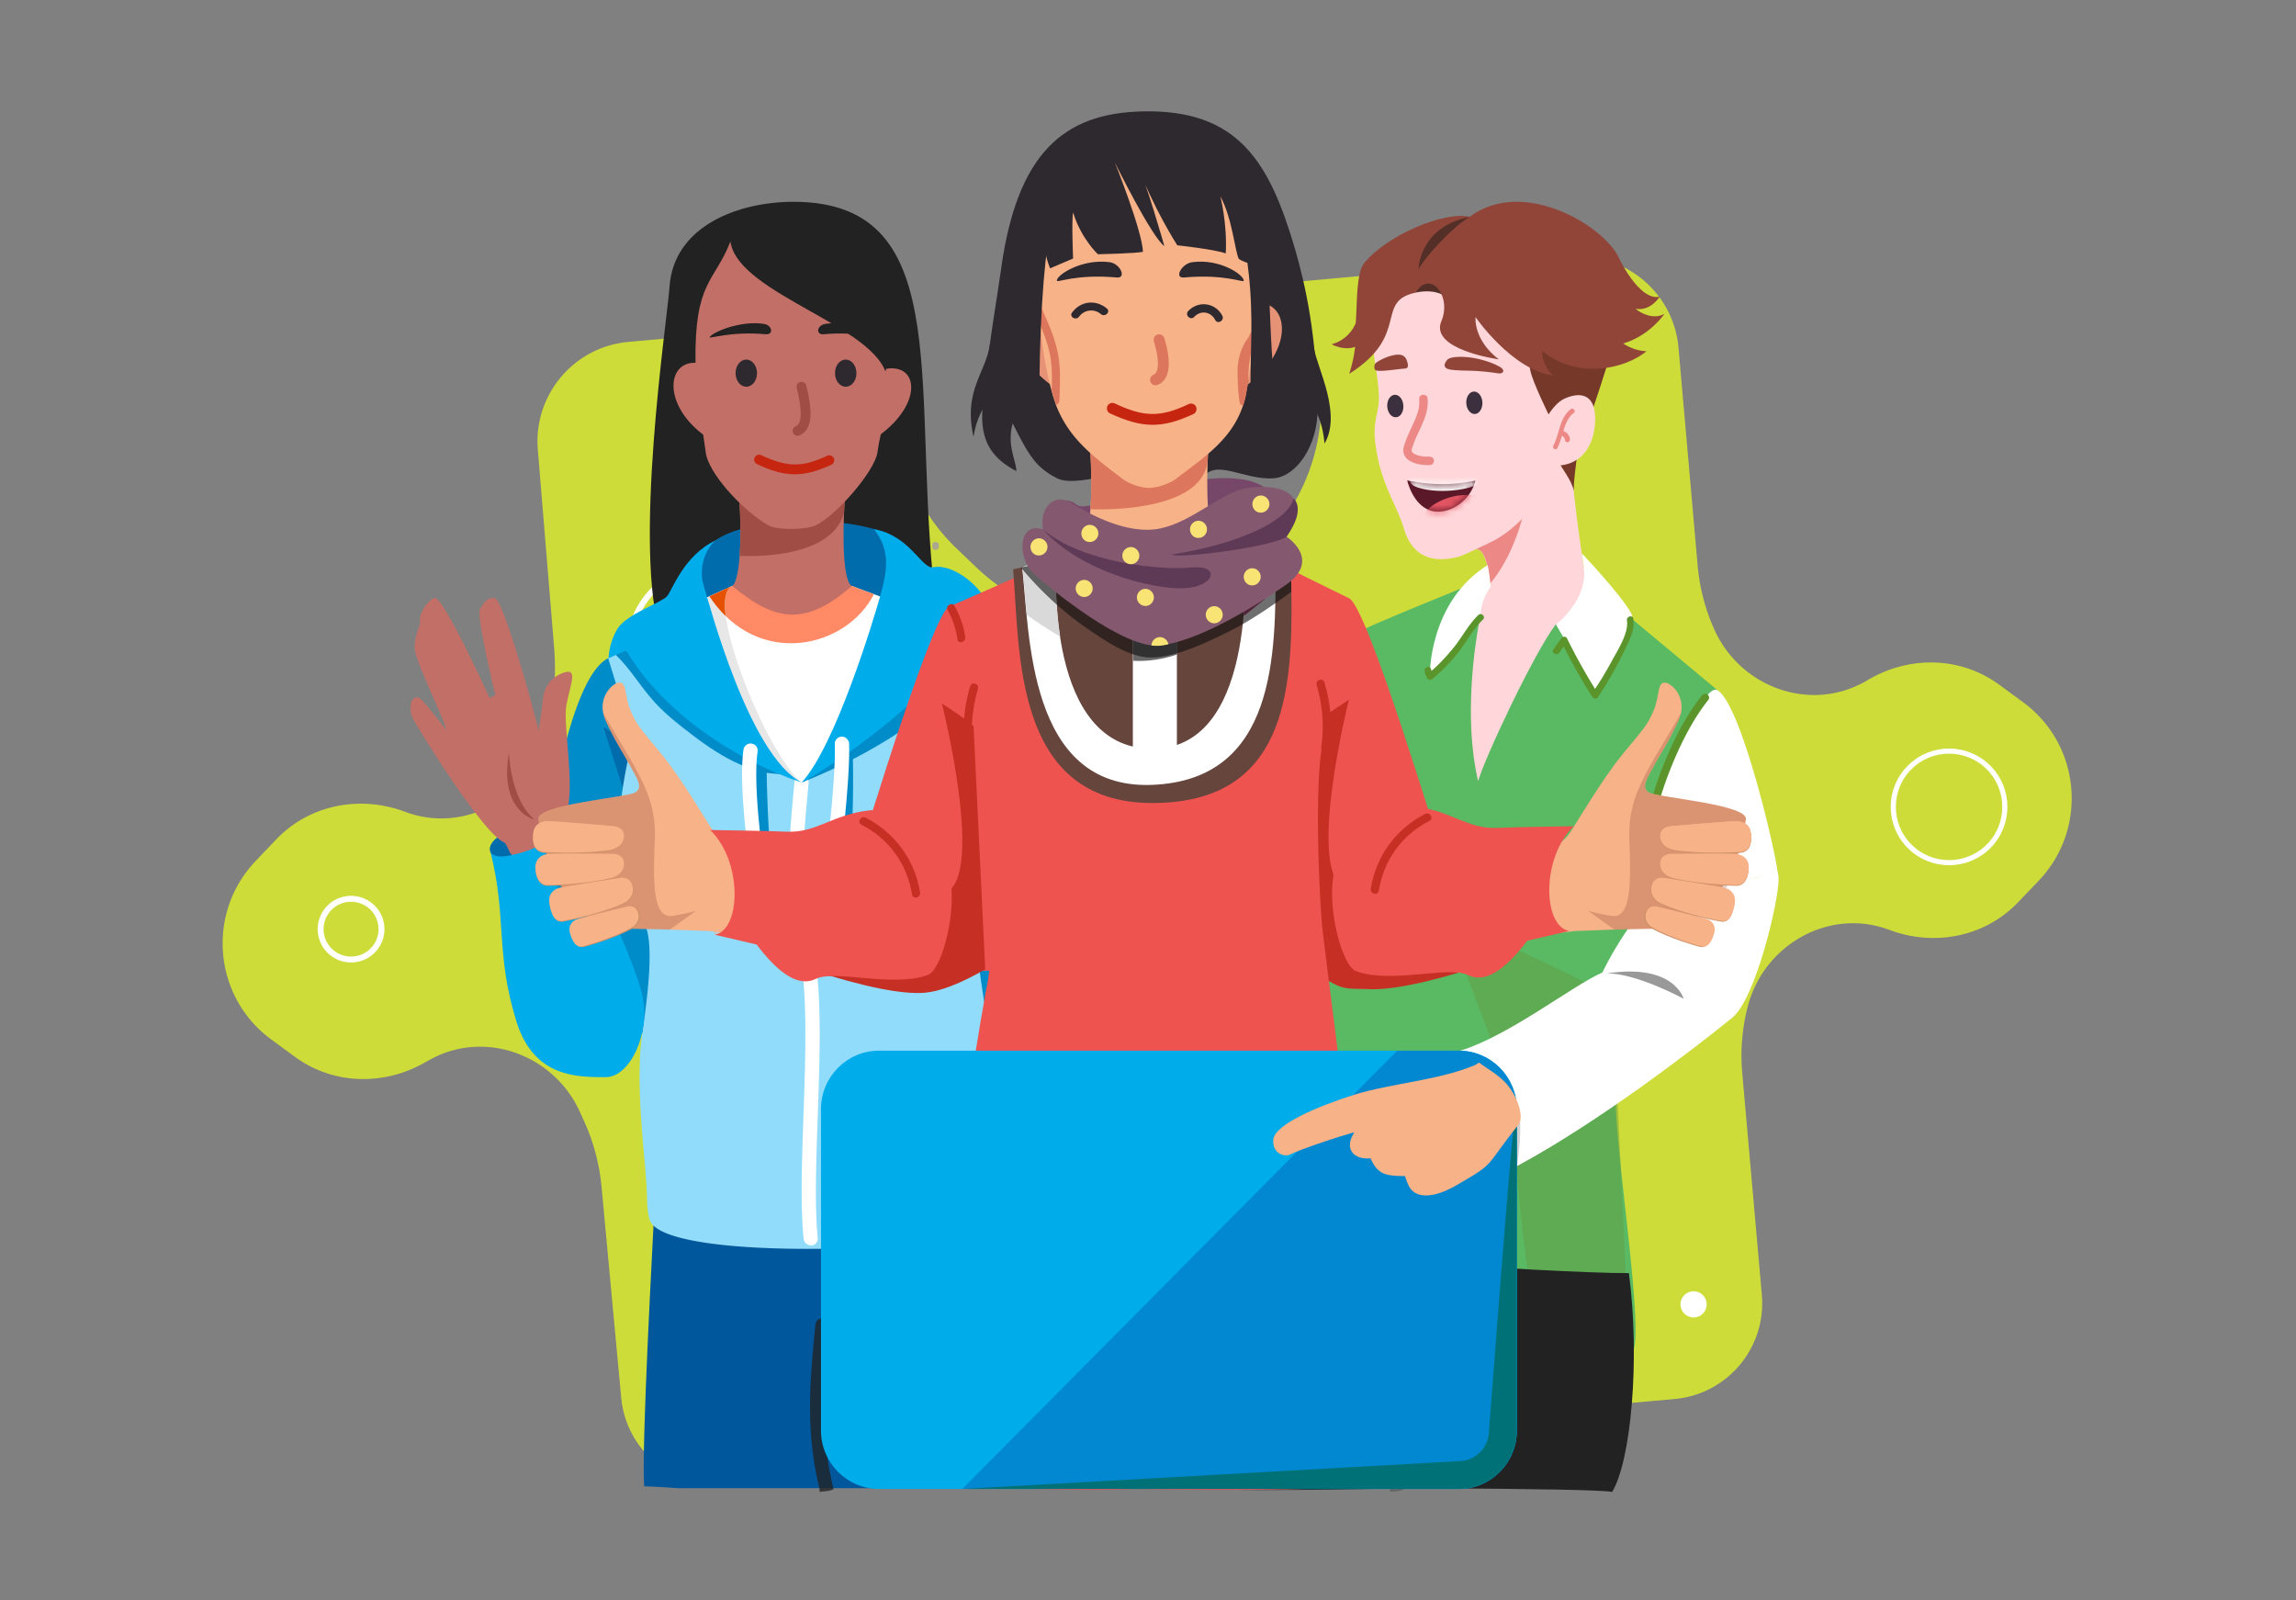 <svg width="330" height="230" viewBox="0 0 330 230" xmlns="http://www.w3.org/2000/svg" xmlns:xlink="http://www.w3.org/1999/xlink">
    <rect x="0" y="0" width="330" height="230" fill="#808080" stroke="none"/>
    <defs>
        <path id="a" d="M0 0h330v230H0z"/>
        <path id="c" d="M0 0h330v230H0z"/>
        <path d="M9.806 0C7.435.44 4.298.93 0 .024.593 2.472 2.84 4.381 5.237 4.48 7.484 4.577 9.09 2.644 9.807 0z" id="e"/>
    </defs>
    <g fill="none" fill-rule="evenodd">
        <mask id="b" fill="#fff">
            <use xlink:href="#a"/>
        </mask>
        <g mask="url(#b)">
            <g transform="translate(-9 4)">
                <mask id="d" fill="#fff">
                    <use xlink:href="#c"/>
                </mask>
                <g mask="url(#d)">
                    <g transform="translate(41 -15)">
                        <path d="m108.43 92.634-2.936-2.806a27.708 27.708 0 0 1-8.487-17.682 27.79 27.79 0 0 1 1.73-12.38l.126-.388c.17-.524.226-1.052.168-1.584a4.469 4.469 0 0 0-.302-1.306l-40.395 3.648c-7.89.698-13.726 7.673-13.026 15.578l2.328 28.242a38.872 38.872 0 0 1-1.052 12.633c-2.187 8.606-11.09 13.99-19.549 11.359-.284-.092-.578-.204-.861-.297-6.466-2.413-13.73-.999-18.496 4.007l-2.936 3.084c-7.143 7.494-6.078 19.556 2.262 25.656l3.4 2.494c5.578 4.078 12.977 4.18 18.93.652.262-.146.525-.293.802-.434 7.857-4.102 17.567-.387 21.214 7.698l.646 1.418a29.398 29.398 0 0 1 2.457 9.254l2.825 30.323c.668 7.597 7.384 13.203 14.971 12.522l136.43-12.265c7.603-.675 13.221-7.39 12.544-15.007l-2.816-31.875c-.27-3.182-.023-6.379.78-9.46 2.168-8.597 11.075-13.995 19.535-11.365.284.093.582.19.861.297 6.481 2.418 13.73 1 18.496-4.007l2.95-3.08c7.13-7.498 6.064-19.56-2.275-25.66l-3.441-2.523c-5.568-4.059-12.932-4.166-18.865-.648-.287.171-.555.333-.827.46-7.862 4.116-17.571.4-21.214-7.699a28.241 28.241 0 0 1-2.402-9.17l-2.757-31.343c-.7-7.906-7.656-13.739-15.551-13.026l-40.425 3.638a4.889 4.889 0 0 0-.091 1.245c.058.582.231 1.167.543 1.732.065.104.116.203.176.322a26.676 26.676 0 0 1 3.89 11.705 28.182 28.182 0 0 1-5.35 19.047l-2.378 3.249a27.885 27.885 0 0 1-19.982 11.318 27.822 27.822 0 0 1-21.65-7.576" fill="#CDDC39"/>
                        <circle stroke="#FFF" stroke-width=".735" transform="rotate(-45 248.136 126.962)" cx="248.136" cy="126.962" r="8.018"/>
                        <circle fill="#FFF" fill-rule="nonzero" transform="rotate(-45 211.418 198.457)" cx="211.418" cy="198.457" r="1.885"/>
                        <ellipse stroke="#FFF" stroke-width=".85" cx="18.457" cy="144.533" rx="4.375" ry="4.365"/>
                        <circle fill="#FFF" fill-rule="nonzero" transform="rotate(-45 197.719 60.439)" cx="197.719" cy="60.439" r="3.533"/>
                        <ellipse fill="#FFF" fill-rule="nonzero" cx="84.994" cy="84.082" rx="2.765" ry="2.763"/>
                        <ellipse fill="#FFF" fill-rule="nonzero" cx="66.368" cy="195.041" rx="2.765" ry="2.763"/>
                        <ellipse fill="#FFF" fill-rule="nonzero" cx="186.275" cy="132.778" rx="2.765" ry="2.763"/>
                        <ellipse stroke="#FFF" stroke-width=".861" cx="174.062" cy="76.945" rx="4.427" ry="4.423"/>
                        <ellipse stroke="#FFF" stroke-width=".744" transform="rotate(-76.585 72.31 68.792)" cx="72.309" cy="68.792" rx="2.85" ry="2.852"/>
                        <circle stroke="#FFF" stroke-width=".744" transform="rotate(-45 190.933 99.694)" cx="190.933" cy="99.694" r="8.119"/>
                        <circle fill="#FFF" fill-rule="nonzero" transform="rotate(-45 199.318 204.547)" cx="199.318" cy="204.547" r="1.909"/>
                        <circle fill="#FFF" fill-rule="nonzero" transform="rotate(-45 74.363 124.468)" cx="74.363" cy="124.468" r="1.909"/>
                        <path d="m165.196 130.708-.397-1.375c.446-.124.905-.26 1.376-.397l.397 1.376c-.483.136-.93.26-1.376.396z" fill="#FFF" fill-rule="nonzero"/>
                        <path d="M117.68 184.682c-.013 0-.372-.05-1.03-.16l.174-1.005c.632.112.992.162.992.162l-.136 1.003z" fill="#A3BBC5" fill-rule="nonzero"/>
                        <circle transform="rotate(-45 149.083 -3.687)" cx="17.185" cy="17.172" r="12.147" stroke="#FFF" stroke-width=".861"/>
                        <path d="M196.059 146.58a1.363 1.363 0 1 1 .001 2.728 1.363 1.363 0 0 1-.001-2.727zm5.27 0a1.363 1.363 0 1 1 0 2.728 1.363 1.363 0 0 1 0-2.727zm5.53 0a1.363 1.363 0 1 1 .001 2.728 1.363 1.363 0 0 1 0-2.727z" fill="#DCE775" fill-rule="nonzero"/>
                    </g>
                    <path d="M173.497 165.271c.107.075.405.025 1-.248-.319.1-.66.174-1 .248z" opacity=".25" fill="#EDB08A" fill-rule="nonzero"/>
                    <g fill-rule="nonzero">
                        <path d="M96.44 90.568c-7.33 3.67-10.554 38.618-10.554 38.618s11.581 18.434 16.26 14.88c4.677-3.584 2.11-48.883-5.706-53.498z" fill="#008BC9"/>
                        <path d="M154.572 87.586c8.272 5.419 26.157 40.682 21.736 57.97-1.483 5.791-28.496 25.516-29.893 20.155-1.37-5.333 3.251-78.268 8.157-78.125z" fill="#00ACEA"/>
                        <path d="M148.61 108.458c0 .43 8.416-3.641 8.416-3.641l-4.707 12.528s.342 8.572 1.683 14.278c.428 1.835 2.282 2.981 4.107 2.523 4.393-1.061 9.3 1.146 9.3 1.146s-12.865 3.355-11.268 12.93c1.113 6.738-3.965 11.468-7.273 5.333-3.31-6.164-.257-45.097-.257-45.097z" fill="#008BC9"/>
                        <path d="m99.778 102.867-4.05-2.38s5.22 16.514 5.22 16.027c0-.488-1.17-13.647-1.17-13.647z" fill="#006CAB"/>
                        <path d="m154.38 152 7.901 17.133.175.592.17.621.168.65.165.68.08.35.16.723.078.372.153.767.15.795.074.41.145.839.142.868.07.445.136.913.133.94.193 1.467.124 1.015.12 1.043.118 1.072.113 1.102.165 1.707.105 1.174.15 1.816.144 1.882.135 1.947.128 2.012.08 1.379.152 2.843.104 2.21.126 3.047.059 1.568.08 2.405.025.817c-1.596.097-3.193.188-4.791.273l-55.139-.002-1.289-.087-1.394-.084-.621-.033-.626-.03c-.314-.013-.63-.026-.95-.037l-.012-.19-.021-.431-.016-.5-.01-.57-.006-.64v-.962l.021-1.741.051-2.356.058-2.024.166-4.706.233-5.584.328-7.041.476-9.406.666-12.32.313-5.585c5.265 3.366 18.878 3.615 30.696 2.246l1.281-.156 1.265-.168c1.464-.204 2.887-.431 4.248-.68l1.15-.22c6.053-1.193 10.686-2.815 11.902-4.57z" fill="#01579B"/>
                        <path d="M127.308 185.454c.57.057.97.545.913 1.118l-.257 2.711-.06.682-.117 1.367c-.479 5.942-.613 12.078 1.005 18.606.047.203-.619.355-1.997.459V210c-1.727-7.037-1.526-13.178-.989-19.469l.124-1.394.266-2.765a1.02 1.02 0 0 1 1.112-.918z" fill-opacity=".777" fill="#222"/>
                        <path d="M154.259 166.571c.057 1.118.085 2.093.028 2.924-.028.774-.114 1.405-.257 1.864-1.283 4.386-49.377 6.508-51.63 0-.258-.745-.372-1.778-.4-3.039-.057-5.16-1.852-15.854-.682-23.853 1.027-7.053 1.626-13.418.228-15.912-2.824-4.988-4.62-8.859-3.052-19.209.285-1.92.713-4.042 1.255-6.45.057-.258.114-.545.171-.832l-3.508-11.468c1.683-2.953 4.079-4.96 6.76-6.307 1.654-.831 3.451-1.433 5.248-1.835.542-.115 1.084-.23 1.598-.315l.085-.029c.086 0 .143-.029.2-.029.114-.028.2-.028.314-.057.142-.029.314-.057.456-.057a29.33 29.33 0 0 1 2.168-.23c.628-.057 1.255-.086 1.883-.114.256 0 .542-.029.798-.029 4.764-.115 8.5.487 8.814.115.485-.574 2.796-.86 5.905-.832h.428c.57 0 1.17.029 1.768.058.143 0 .314 0 .456.028.742.029 1.54.086 2.31.172 1.17.115 2.397.258 3.566.43 1.427.201 2.853.46 4.193.774 3.68.86 6.79 2.065 8.016 3.67l1.512.774h.028l1.569.803c-1.084 7.11-2.254 13.647-3.195 19.84-1.654 10.951-2.624 20.67-1.226 29.988.485 3.297 1.226 7.683 1.968 12.242.2 1.175.37 2.35.542 3.498.028.286.085.573.142.86l.343 2.236v.057l.256 1.807c.114.831.229 1.634.314 2.408.029.172.057.344.057.545.143 1.175.257 2.264.342 3.297.029.286.058.602.086.888.029.23.029.43.057.66.057.2.086.43.086.66z" fill="#91DCFB"/>
                        <path d="M125.535 174.971c-.514 0-.97-.401-1.027-.917-.485-4.645-.257-11.01-.028-17.718.313-8.945.627-18.205-.685-23.94-2.11-8.6-1.34-16.456-.6-24.024a1.02 1.02 0 0 1 1.113-.918c.57.057.97.545.913 1.118-.713 7.426-1.483 15.08.57 23.366 1.398 5.992 1.056 15.396.742 24.484-.228 6.651-.456 12.93 0 17.46a1.007 1.007 0 0 1-.913 1.118c-.028-.029-.057-.029-.085-.029z" fill="#FFF"/>
                        <path d="M124.223 108.458c22.135-8.83 28.78-21.675 28.78-21.675l-4.107-1.634-24.673 23.309z" fill="#008BC9"/>
                        <path d="M129.1 127.322c-.085 0-.17 0-.228-.028a1.06 1.06 0 0 1-.77-1.233c1.826-7.77 1.398-21.99 1.398-22.133-.029-.574.428-1.032.998-1.061.542 0 1.027.43 1.055 1.003.029.602.457 14.622-1.454 22.678a1.013 1.013 0 0 1-.999.774zM119.203 123.882c-.485 0-.942-.373-.999-.86-1.084-6.852-1.084-17.603-1.084-18.062 0-.574.457-1.032 1.027-1.032.57 0 1.027.458 1.027 1.032 0 .115 0 11.038 1.084 17.718a1.015 1.015 0 0 1-.856 1.175c-.114.029-.142.029-.2.029zM136.545 135.006h-.085c-6.162-.516-9.699-1.778-12.808-2.867-2.795-1.004-5.22-1.864-8.928-1.835-.57 0-1.027-.459-1.027-1.032 0-.574.457-1.032 1.027-1.032h.143c4.022 0 6.56.917 9.498 1.95 2.995 1.06 6.39 2.264 12.294 2.752.57.057.97.544.942 1.118a1.055 1.055 0 0 1-1.056.946z" fill="#008BC9"/>
                        <path d="M123.738 106.823c-.799-1.49-3.309-.946-4.707-1.261-3.052-.688-5.79-2.38-8.329-4.157-2.481-1.778-4.991-3.67-6.988-6.02-1.769-2.094-3.138-4.416-5.134-6.308-.685-.66-1.74.401-1.056 1.06 1.883 1.807 3.223 4.014 4.878 5.993 1.768 2.15 3.965 3.87 6.161 5.533 2.14 1.634 4.393 3.154 6.846 4.214 1.17.516 2.339.918 3.594 1.176.456.086 3.28.23 3.423.487.485.889 1.768.115 1.312-.717z" fill="#008BC9"/>
                        <g>
                            <path d="M158.31 151.978c.57 2.408-1.456 3.527-.714 5.59l-5.505.718.57-5.19 5.648-1.118z" fill="#DC765D"/>
                            <path d="M157.596 165.596c-.086.115-.2.23-.314.344a.997.997 0 0 1 .4.172c.142.115.256.258.342.43.342.717.142 1.864-.314 2.323-.542.573-1.768.831-3.423.602-.314-.029-.656-.115-.97-.172-3.451-.803-3.964-1.663-3.993-2.695V166.399c.029-.717.37-1.147.428-1.204H149.58c-.542-.029-2.225-.258-2.653-1.634-.599-1.892 1.17-2.61 1.17-2.61-.913-.63-1.455-1.461-.885-3.124.343-.975 2.653-1.262 5.02-1.434h.029c.171 0 .342-.028.542-.028.086 0 .171-.029.285-.029.856-.057 1.683-.086 2.396-.172a3.492 3.492 0 0 1 1.94.401c.656.373 1.14 1.032 1.283 1.95.143.803-.37 1.405-.37 1.777 0 .201.028.344.057.516.028.23.085.488.114.89v.2c.085 1.233-.2 2.78-.913 3.698z" fill="#F7B288"/>
                            <path d="M158.366 160.292c-1.569-.114-6.418.43-10.269.631 1.427-.057 8.5.402 10.326-.115 0-.172-.028-.344-.057-.516zM149.438 165.166c2.14.201 6.703 1.233 8.244.975-.257-.2-.115-.401-.086-.516-1.512-.23-6.39-.745-8.158-.459z" fill="#DC765D"/>
                            <path d="M157.881 153.813c1.027-2.609.2-3.039-2.14-3.584-2.338-.516-3.878-.602-4.763-.659-2.481-.172-1.768 3.068-.599 3.584 3.965 1.691 6.989 1.92 7.502.66z" fill="#F7B288"/>
                            <g>
                                <path d="M123.053 25c-7.844 0-17.228 3.412-17.827 12.242-.314 4.673-5.363 37.901-1.17 50.344 6.161.115 33.088-.487 39.649-3.182-4.193-31.078 3.508-59.375-20.652-59.404z" fill="#222"/>
                                <path d="M111.929 73.595c3.48-2.494 14.005-3.899 22.677-1.577 5.22 4.645 5.59 11.354 3.337 13.704-2.254 2.323-28.98-2.064-28.98-2.064s-3.167-5.332 2.966-10.063z" fill="#006CAB"/>
                                <path d="M131.44 80.218c-1.227-.574-1.398-6.795-1.027-12.27h-15.147c.371 5.475.086 11.496-1.027 12.27-1.996 1.376-.228.2-6.246 2.867 2.167 6.05 9.099 9.862 14.86 9.69 5.763.2 17.001-5.16 14.833-9.69-6.047-2.666-2.282-.975-6.247-2.867z" fill="#C26F67"/>
                                <path d="M130.298 69.782c.029-.602.057-1.204.115-1.806h-15.147c.2 2.752.2 5.62.057 7.913-.028-.029 12.95.917 14.975-6.107z" fill="#A04E45"/>
                                <g>
                                    <path d="M136.374 48.997c4.65-.746 5.22 4.96-.884 9.49 0 .028.285-8.086.884-9.49zM109.533 48.194c-4.65-.746-5.505 5.762.599 10.32 0 0 0-8.915-.6-10.32z" fill="#C26F67"/>
                                    <path d="M113.983 30.705c-2.282 5.878-5.192 5.677-5.02 17.431.399 6.48.798 7.856 1.483 12.96.37 2.751 4.877 7.97 8.985 10.406 1.226.717 5.334.66 6.788 0 2.91-1.347 8.53-7.77 8.9-10.521.485-3.584 1.455-4.932 1.455-9.978-.029-7.884-21.479-12.442-22.591-20.298z" fill="#C26F67"/>
                                    <path d="M129.015 49.627c0-1.09.684-1.95 1.54-1.95s1.54.89 1.54 1.95c0 1.09-.684 1.95-1.54 1.95s-1.54-.86-1.54-1.95zM114.724 49.627c0-1.09.685-1.95 1.54-1.95.856 0 1.54.89 1.54 1.95 0 1.09-.684 1.95-1.54 1.95-.855 0-1.54-.86-1.54-1.95z" fill="#2E282F"/>
                                    <path d="M123.624 58.63a.704.704 0 0 1-.656-.46.723.723 0 0 1 .4-.917c.912-.344.94-2.207.142-5.504-.086-.373.142-.774.513-.86.37-.086.77.143.856.516.456 1.863 1.512 6.192-.998 7.167-.086.029-.172.058-.257.058z" fill="#A04E45"/>
                                    <path d="M123.253 64.163c-1.683 0-3.366-.488-5.448-1.462a.716.716 0 0 1-.342-.946c.17-.344.57-.516.94-.344 3.738 1.748 5.877 1.777 9.5.086.342-.172.77 0 .94.344.172.344 0 .774-.342.946-1.968.888-3.594 1.376-5.248 1.376z" fill="#C62610"/>
                                    <path d="M127.646 42.546c-1.284.2-1.427 1.605-.257 1.49 4.906-.458 8.158.689 8.015.43-.342-.716-4.392-2.436-7.758-1.92zM118.775 42.546c1.283.2 1.426 1.605.256 1.49-4.934-.458-8.157.689-8.043.43.37-.716 4.42-2.436 7.787-1.92z" fill="#222"/>
                                </g>
                            </g>
                            <g>
                                <path d="M114.24 80.218c4.478 7.511 14.404 6.307 17.2 0l9.27 3.44s-5.477 16.428-16.487 24.77c-12.636-4.3-19.425-23.967-19.425-23.967l9.441-4.243z" fill="#FFF"/>
                                <path d="M110.96 81.709c6.987 10.493 19.71 7.425 23.646-.316l-3.167-1.175c-6.646 5.791-10.953 5.16-17.2 0l-3.28 1.49z" fill="#FF8A65"/>
                                <path d="M114.24 80.218c-4.137 1.978 5.22 24.685 9.983 28.21 0 0-13.92-6.077-16.23-25.343l6.246-2.867z" fill="#E7E7E7"/>
                                <path d="M113.298 84.547c-.285-2.236-.057-3.842.913-4.33l-3.252 1.492c.742 1.09 1.512 2.035 2.34 2.838z" fill="#E65100"/>
                                <path d="M124.223 108.458c4.849-5.276 10.297-23.28 11.267-26.72 1.055-3.756 1.54-6.623-.884-9.691 5.22.917 6.874 5.791 8.528 5.476 3.423-.688 9.214 4.386 8.33 8.515l-2.596-.86c-3.623 10.522-22.877 22.534-24.645 23.28z" fill="#00ACEA"/>
                                <path d="M124.223 108.458c-7.588-3.957-13.264-25.66-14.063-28.211-.827-2.552.2-5.419 1.769-6.623-4.735 2.207-6.304 7.282-7.103 8.113-.798.86-5.847 2.58-7.074 4.616-1.283 2.122-1.283 4.243-1.283 4.243l2.538-1.118c5.192 8.83 15.66 15.797 25.216 18.98z" fill="#00ACEA"/>
                                <path d="M128.216 124.857h-.142a1.045 1.045 0 0 1-.885-1.147c.029-.143 1.997-14.937 1.797-20.786-.028-.573.428-1.032.999-1.06.513 0 1.027.43 1.055 1.003.2 6.02-1.74 20.527-1.797 21.13-.086.487-.542.86-1.027.86zM117.776 121.273c-.485 0-.94-.373-.998-.889-.057-.459-1.683-11.439-.913-16.657a1.027 1.027 0 0 1 1.17-.86c.57.086.941.602.855 1.175-.741 4.932.885 15.94.913 16.055a1.036 1.036 0 0 1-.856 1.176h-.17z" fill="#FFF"/>
                            </g>
                            <g>
                                <path d="M90.678 113.36c1.227 3.9 9.442 19.897 10.668 25.832 1.141 5.533-1.882 11.61-5.276 11.61-4.136 0-10.326.058-12.836-7.97-3.08-9.89-1.341-15.022-3.766-24.512-.228-.86 11.21-4.96 11.21-4.96z" fill="#00ACEA"/>
                                <path d="M82.55 118.893c-3.966.918-3.823-1.605-1.627-2.81 2.225-1.203 1.626 2.81 1.626 2.81z" fill="#006CAB"/>
                                <path d="M90.45 112.643c1.17-3.325-.4-12.04-.114-14.736.285-2.695 1.94-5.849-.085-5.304-1.997.545-3.052 2.18-3.195 3.67-.143 1.49-.656 5.16-.656 4.702 0-.459-4.992-19.037-6.333-19.037-1.34 0-1.483.803-2.082 1.606-.599.774 2.197 12.328 2.197 12.328l-.8.458s-6.76-14.85-7.929-14.392c-1.198.459-2.225 2.408-2.082 3.24.143.803-1.027 2.437-.742 4.3.286 1.864 3.851 9.175 4.593 11.497-.628-.717-3.452-4.501-4.022-4.702-1.312-.43-1.483 1.892-.827 3.068.656 1.204 9.812 16.255 13.092 17.746.257-.029.713 1.434 1.084 1.778 4.592-.803 8.072-4.014 8.158-5.075l-.257-1.147z" fill="#C26F67"/>
                                <path d="M82.15 104.186s.2 6.766 3.708 9.633c.028 0-5.192-1.176-3.708-9.633z" fill="#A04E45"/>
                            </g>
                        </g>
                    </g>
                    <g fill-rule="nonzero">
                        <path d="M227.552 59.516c1.58-1.321 6.274-3.671 6.842 1.053-.198 1.469.716 5.189.716 5.189.568 5.899 1.877 14.074 1.877 14.074 6.25 7.099-9.485 28.54-16.105 28.492-3.235-.025-6.422-25.824 2.347-28.002-.05-.686-.544-6.144-2.347-5.287 3.73-1.64 6.126-10.158 6.67-15.519z" fill="#FFD7DA"/>
                        <path d="M223.204 79.832c0-.073-.024-.122-.024-.196-.149-1.542-.766-5.336-2.298-4.601.593-.245 1.062-1.591 1.68-2.203 2.124-1.297 4.15-1.714 5.335-2.864-.42 2.08-2.05 6.78-4.693 9.864z" fill="#EC8986"/>
                        <path d="M200.825 88.644c-5.063 3.084-11.733 17.085-13.832 20.463-2.075 3.378 14.894 11.92 14.894 11.92l-1.062-32.383z" fill="#E3E5CC"/>
                        <path d="M201.566 107.932c-.74-.44-4.57-7.882-4.446-6.976.124.93.692 7.294.692 7.294l-8.843-2.668-1.556 2.84 13.264 9.08.89-9.57z" fill="#AAA691"/>
                        <path d="M200.973 115.3c-2.815-5.753-12.474-8.984-13.684-9.13-1.186-.147-.74 2.08-1.63 3.916-.89 1.836-5.508 2.717-4.298 5.066 1.186 2.35 2.075 1.371 2.075 1.371 5.656 5.385 6.842 11.137 6.842 11.137s2.272 1.42 3.458 1.126c3.112-.734 2.618-2.741 5.755-5.458 3.137-2.668 4.792-5.434 1.482-8.029z" fill="#E3E5CC"/>
                        <path d="M243.335 190.508c2.816 0-3.359-35.605-1.852-37.955.864-1.322 1.754-2.692 1.852-4.063v-.024c.149-1.812.272-3.672.445-5.508.445-5.14.939-10.207 1.408-14.368.074-.563.123-1.101.198-1.615v-.025c0-.049 0-.098.024-.122.148-1.297.321-2.472.445-3.5.025-.147.05-.27.05-.416.148-.955.271-1.738.37-2.4.123-.635.222-1.1.32-1.394.075-.22.174-.49.273-.832.123-.343.247-.71.42-1.15 2.297-6.267 8.521-21.981 8.521-21.981l-12.054-10.036-.173-.147-.469-.391-.988-.808-3.73.759-5.78 1.2c-3.038 3.916-10.3 19.336-11.165 22.542-2.124-9.007-.444-19.581.1-22.64.098-.564.172-.882.172-.882s-.099-.147-.247-.392c-.296-.44-.79-1.174-1.26-1.884-.667-.955-1.284-1.86-1.358-1.86-.099.122-17.29 6.853-18.032 8.028.05 4.283-.222 10.378-.593 17.354-.123 2.399-.296 4.896-.444 7.441-.074 1.077-.148 2.179-.223 3.304-.049.98-.123 1.959-.197 2.962-.074 1.322-.173 2.644-.272 3.965-.593 9.143-1.44 18.47-1.714 26.467-.057 1.658-3.786 26.747-3.786 28.278.025 1.346 38.402 12.117 49.74 12.093z" fill="#5AB963"/>
                        <path d="m244.966 117.527-5.953-5.018s5.212 21.075 5.286 20.61c.05-.466 2.149-12.214 2.149-12.214l-1.482-3.378z" fill="#669A3D"/>
                        <path d="M39.941 69.934c-.045.098-.707 1.37-1.734 3.402-2.398 4.687-5.047 13.451-8.601 21.31-.348.769-.84 26.88-5.156 38.112-3.17 8.251-10.489 2.504-10.768 3.037 0 0 .068-.932-.616-3.037-.662-2.032 1.528-39.889 1.506-42.018v-.025c-.046-2.13-.822-4.43-.89-6.021l.16-1.249c-.092-1.982-.434-2.668.479-1.958.365.27 8.6-4.234 15.787-7.343.89-.391 1.757-.759 2.578-1.126 4.016-1.713 7.118-3.035 7.255-3.084z" fill="#669A3D" opacity=".426" style="mix-blend-mode:multiply" transform="matrix(-1 0 0 1 255.81 57.75)"/>
                        <path d="M189.251 175.799s41.525 3.167 53.87 3.167c1.626 12.295.32 26.936-2.411 31.444-1.44-.273-10.711-.451-27.813-.533-19.397.347-29.363.347-29.897 0-3.336-2.165 4.918-32.957 6.251-34.078z" fill="#222"/>
                        <path d="M209.308 185.454c.57.057.97.545.913 1.118l-.257 2.711-.06.682-.117 1.367c-.479 5.942-.613 12.078 1.005 18.606.047.203-.619.355-1.997.459V210c-1.727-7.037-1.526-13.178-.989-19.469l.124-1.394.266-2.765a1.02 1.02 0 0 1 1.112-.918z" fill-opacity=".777" fill="#222" opacity=".388"/>
                    </g>
                    <path d="M207.05 54.719c.47-2.3-.395-5.899-.568-7.71-.173-1.787-.37-7.05.296-9.938 2.273-6.413 18.501-3.451 24.083-.685 7.806 3.867 5.855 19.336 4.768 25.284l-3.063-.171c-.741 5.312-5.261 10.452-9.189 12.36-1.037.49-3.977 1.935-4.644 2.13-5.014 1.347-7.089-1.101-7.953-4.038-.914-3.035-2.767-5.63-3.705-9.913-.89-4.162-.42-5.287-.025-7.32z" fill="#FFD7DA" fill-rule="nonzero"/>
                    <path d="M228.96 36.606c3.458.073 5.162.955 8.274-.93 3.483 3.01 3.952 7.098 3.557 9.742-.395 2.619-5.063 15.69-5.063 15.69-.124.783-.667 4.944-.494 5.458-.52-1.885-1.63-2.962-2.396-4.528l-1.21-6.364s-2.347-4.773-2.668-6.389c-.865-4.357-.914-8.959 0-12.679z" fill="#753829" fill-rule="nonzero"/>
                    <path d="M224.686 48.796c-.988-.612-2.52-1.102-3.779-1.322-1.853-.343-3.508-.196-3.878.22-.494.563-.692 1.224.42 1.42.494.098 1.778.147 3.088.171 1.605.049 3.31.294 3.754.367.865.123 1.013-.465.395-.856zM211.15 47.694a1.103 1.103 0 0 0-.914-.71c-1.21-.147-3.087.808-3.532 1.224-.222.196-.222.832-.025.98.47.317 3.113-.148 4.274-.221.592-.05.42-.71.197-1.273z" fill="#914539" fill-rule="nonzero"/>
                    <path d="M222.068 53.838c-.05-.906-.593-1.591-1.235-1.567-.642.025-1.136.783-1.087 1.665.05.905.593 1.59 1.235 1.566.618-.024 1.112-.759 1.087-1.664zM210.706 54.303c-.05-.906-.593-1.591-1.235-1.567-.643.025-1.137.784-1.087 1.665.05.905.593 1.59 1.235 1.566.642 0 1.136-.759 1.087-1.664z" fill="#3D303E" fill-rule="nonzero"/>
                    <path d="M214.238 62.845h.271a.625.625 0 0 0 .593-.636c-.024-.343-.271-.588-.642-.588-1.087.05-2.149-.22-2.47-.636-.074-.098-.148-.22-.05-.49.297-1.003.692-1.86 1.087-2.668.667-1.468 1.31-2.839 1.161-4.552-.024-.343-.296-.563-.667-.539a.576.576 0 0 0-.543.661c.124 1.37-.395 2.497-1.062 3.941-.37.808-.815 1.738-1.136 2.815a1.72 1.72 0 0 0 .247 1.566c.642.833 2.075 1.126 3.21 1.126z" fill="#EC8986" fill-rule="nonzero"/>
                    <g transform="matrix(-1 0 0 1 221.055 65.048)">
                        <mask id="f" fill="#fff">
                            <use xlink:href="#e"/>
                        </mask>
                        <use fill="#5B1828" fill-rule="nonzero" xlink:href="#e"/>
                        <path d="M7.36 5.14C7.436 4.063 4.2 1.811.594 2.105c-2.446.196-2.668 1.004-2.717 2.08-.074 1.078 1.852 1.959 4.298 1.959 2.445 0 5.113.073 5.187-1.004z" fill="#E25462" fill-rule="nonzero" mask="url(#f)"/>
                        <path d="M8.794.808C6.1 2.056.049 1.567-1.408-.196-3.359-2.57 8.794-2.815 9.386-1.273 9.782-.245 9.312.563 8.794.807z" fill="#FFF" fill-rule="nonzero" mask="url(#f)"/>
                    </g>
                    <path d="M212.484 38.05c1.433-.318 2.915-.245 4.051.416-.37-2.472-2.618-5.41-4.051-.416z" fill="#542F28" fill-rule="nonzero"/>
                    <path d="M212.484 38.05c2-3.353 5.237.416 3.68 4.112-1.729 4.112 8.25 5.483 8.25 5.483-3.73-2.888-3.334-6.07-3.334-6.07s5.138 7.49 11.09 8.395c-1.778-1.933-1.481-3.5-1.481-3.5 5.162 4.112 11.88 2.546 14.968 0-1.778 0-3.359-1.101-3.359-1.101 3.853-1.15 5.928-4.26 5.928-4.26-1.58.882-3.458-.122-4.15-.734 2.199.392 3.459-1.737 3.459-1.737-2.47.587-5.04-3.843-5.904-5.68-2.124-4.478-13.684-11.552-21.416-5.8-3.73-.832-11.955 2.692-15.166 6.682-1.111 1.37-1.013 6.021-1.111 7.172-.223 2.79.296 4.553-1.013 8.714 8.867-5.63 3.581-10.403 9.559-11.676z" fill="#914539" fill-rule="nonzero"/>
                    <path d="M220.19 27.182c-2.865 1.738-7.04 6.634-7.286 7.515-.025 0-.025-5.997 7.287-7.515z" fill="#542F28" fill-rule="nonzero"/>
                    <path d="M204.234 37.805c1.037 6.732-3.853 7.662-3.853 7.662s2.025 1.199 3.927.147c.939-.515-.074-7.809-.074-7.809z" fill="#914539" fill-rule="nonzero"/>
                    <path d="M236.641 77.507c.643 4.724-4.001 8.249-4.001 8.249l5.459 9.423s6.644-8.444 5.36-10.99c-1.285-2.545-7.09-8.64-7.09-8.64l.272 1.958zM239.311 135.761c-4.19 1.807-13.345 9.066-20.43 11.243-2.683 2.902 3.86 18.904 8.394 16.449 11.604-6.284 25.01-16.57 30.709-21.2 3.393-2.764 6.693-16.907 6.645-19.878-.06-3.618-1.03 2.526-13.513-1.232-7.04 4.362-11.805 14.618-11.805 14.618zM223.254 80.322c-.717.905-1.482 2.619-1.482 4.455l-7.263 8.248s-.172-10.5 8.3-15.812c.173.563.445 3.109.445 3.109z" fill="#FFF" fill-rule="nonzero"/>
                    <g fill-rule="nonzero">
                        <path d="M255.834 95.18c3.705 2.227 9.065 26.312 8.62 26.312-.444 0-17.932 3.965-17.932 3.965s-1.532-6.217-1.532-7.955c-.024-3.084 8.448-23.742 10.844-22.323z" fill="#FFF"/>
                        <path d="M247.164 110.845c.247 0 .47-.172.543-.417.025-.073 2.446-8.346 6.818-13.829a.548.548 0 0 0-.099-.783.56.56 0 0 0-.79.098c-4.52 5.654-6.917 13.854-7.015 14.22a.565.565 0 0 0 .395.686c.05.025.099.025.148.025z" fill="#5C942C"/>
                        <path d="M239.992 135.888c4.298 0 10.992 3.647 10.992 3.647s-1.334-5.116-10.992-3.647z" fill="#999"/>
                    </g>
                    <path d="m218.867 147.021.014-.017c-2.637 2.851 3.635 18.353 8.157 16.56.706-4.659.616-7.926-.269-9.804-.923-1.96-3.557-4.207-7.902-6.739z" fill="#D0D0D0"/>
                    <path d="M232.27 89.33c.37-.54.74-1.078 1.136-1.592.197-.269.642-.342.815 0a84.322 84.322 0 0 0 4.05 7.294 61.363 61.363 0 0 0 2.298-3.867c.864-1.615 2.544-4.137 2.272-5.997-.098-.587.816-.856.914-.245.247 1.665-.568 3.085-1.26 4.553-1.111 2.325-2.395 4.553-3.803 6.707a.487.487 0 0 1-.815 0 81.109 81.109 0 0 1-4.126-7.27 30.61 30.61 0 0 0-.666.93c-.346.44-1.161-.024-.816-.514zM214.682 92.193l.075.22c1.383-1.223 2.642-2.57 3.73-4.063.963-1.346 1.778-2.79 2.988-3.965.445-.416 1.112.245.667.66-1.433 1.372-2.322 3.158-3.532 4.7a26.06 26.06 0 0 1-3.73 3.819c-.222.196-.593.196-.741-.098-.296-.514-.272-.44-.37-1.028-.1-.588.815-.832.913-.245z" fill="#5C942C" fill-rule="nonzero"/>
                    <g fill-rule="nonzero">
                        <path d="M238.222 55.282c-.271-2.3-1.828-3.084-4.273-2.032-1.111.49-1.877 1.469-2.964 3.182l.741 6.462c5.755.514 6.817-4.773 6.496-7.612z" fill="#FFD7DA"/>
                        <path d="M232.27 60.03c.913-1.737.84-3.916 2.47-5.213.345-.294.815.22.469.514-.84.66-1.21 1.615-1.507 2.619.494.171.89.612.939 1.15.024.196-.074.392-.272.44-.173.05-.395-.048-.42-.244a.785.785 0 0 0-.47-.66c-.172.611-.37 1.223-.641 1.762-.223.391-.79.024-.569-.368z" fill="#EC8986"/>
                    </g>
                    <path d="M143.94 74.325v.245c0 .612-.94.612-.94 0v-.245c-.024-.587.94-.587.94 0z" fill="#AAA691" fill-rule="nonzero"/>
                    <g>
                        <path d="m111.735 130.338 9.78.418-1.652-8.984-8.795-6.486c-1.38 1.387-1.998 3.32-1.855 5.799.142 2.478.983 5.563 2.522 9.253z" fill="#C7C7C7"/>
                        <path d="M99.629 106.166c-.833-1.592-2.316-3.725-3.624-6.71-1.308-2.986.907-5.316 2.024-5.354 1.117-.038.71 2.019 1.632 4.101.922 2.083 1.21 2.284 4.37 6.122 3.159 3.838 6.84 10.265 7.73 11.503.785 1.095 3.858 4.085 11.693 4.667.68.05-.554 2.65-3.701 7.797 0 0 1.358 2.71-1.44 2.382l-7.394-.866-3.851-.15c-3.852-.15-7.349-.172-9.728-.232-2.38-.06-9.01-3.597-10.976-15.662-.353-2.166 12.813-3.143 13.972-3.887 1.159-.744.125-2.118-.707-3.71z" fill="#F7B288"/>
                        <path d="M100.336 109.877c1.159-.744.125-2.118-.707-3.71-.833-1.593-2.316-3.726-3.624-6.712a4.853 4.853 0 0 1-.313-.974c4.8 8.324 7.684 11.795 7.425 18.14-.26 6.35-.289 11.47 2.582 10.996 2.871-.473 3.419-.774 3.419-.774l-3.847 2.753c-3.133-.096-5.928-.12-7.931-.17-2.38-.06-8.458-.103-10.976-15.662-.35-2.166 12.813-3.143 13.972-3.887" fill="#8C4035" opacity=".266"/>
                        <path d="M87.157 118.44c-1.629-.185-1.605-1.695-1.498-2.748.107-1.054.927-1.632 1.967-1.667 1.04-.036 9.601.722 9.601.722s1.343.104 1.439 1.25c.095 1.147-.791 1.964-2.067 2.166-4.042.637-9.442.277-9.442.277" fill="#EBB48D"/>
                        <path d="M87.162 118.568c-1.628-.184-1.605-1.694-1.498-2.748.106-1.053.927-1.63 1.967-1.666 1.04-.035 9.601.722 9.601.722s1.343.104 1.439 1.25c.095 1.146-.791 1.964-2.067 2.166-4.042.637-9.442.276-9.442.276" fill="#D09269"/>
                        <path d="M87.157 118.44c-1.629-.185-1.605-1.695-1.498-2.748.107-1.054.927-1.632 1.967-1.667 1.04-.036 9.601.722 9.601.722s1.343.104 1.439 1.25c.095 1.147-.791 1.964-2.067 2.166-4.042.637-9.442.277-9.442.277" fill="#F7B288"/>
                        <path d="M87.647 123.309c-1.333-.078-1.703-1.579-1.684-2.646.018-1.067.77-1.712 1.78-1.829 1.012-.117 9.416-.023 9.416-.023s1.318 0 1.504 1.145c.186 1.144-.61 2.036-1.838 2.338-3.886.956-9.178 1.015-9.178 1.015" fill="#D09269"/>
                        <path d="M87.642 123.203c-1.332-.078-1.702-1.578-1.684-2.645.019-1.068.77-1.712 1.782-1.83 1.01-.116 9.415-.023 9.415-.023s1.318 0 1.504 1.145c.186 1.145-.611 2.036-1.838 2.338-3.887.957-9.179 1.015-9.179 1.015" fill="#F7B288"/>
                        <path d="M90.133 128.416c-1.527.408-1.915-1.384-2.103-2.5-.188-1.116.4-1.905 1.335-2.183.934-.277 8.907-1.475 8.907-1.475s1.247-.203 1.644.962c.396 1.166-.187 2.218-1.29 2.723-3.495 1.596-8.493 2.473-8.493 2.473" fill="#D09269"/>
                        <path d="M90.059 128.313c-1.527.407-1.915-1.384-2.103-2.5-.188-1.116.4-1.905 1.335-2.183.934-.277 8.907-1.475 8.907-1.475s1.247-.204 1.644.962c.396 1.166-.187 2.218-1.29 2.722-3.495 1.597-8.493 2.474-8.493 2.474" fill="#F7B288"/>
                        <path d="M93.078 132.048c-1.112.395-1.692-1.02-1.925-1.939-.234-.918.202-1.617.961-1.914.76-.297 7.322-1.855 7.322-1.855s1.025-.257 1.436.688c.41.944-.003 1.863-.887 2.361-2.803 1.577-6.907 2.659-6.907 2.659" fill="#D09269"/>
                        <path d="M92.83 131.986c-1.11.395-1.69-1.02-1.924-1.939-.234-.918.202-1.617.961-1.914.76-.297 7.322-1.855 7.322-1.855s1.025-.257 1.436.688c.41.944-.003 1.863-.887 2.361-2.803 1.577-6.907 2.659-6.907 2.659" fill="#F7B288"/>
                        <g>
                            <path d="M246.67 106.166c.832-1.592 2.316-3.725 3.623-6.71 1.308-2.986-.907-5.316-2.024-5.354-1.117-.038-.71 2.019-1.632 4.101-.922 2.083-1.21 2.284-4.369 6.122-3.16 3.838-6.842 10.265-7.73 11.503-.786 1.095-3.859 4.085-11.694 4.667-.68.05.554 2.65 3.701 7.797 0 0-1.358 2.71 1.44 2.382l7.394-.866 3.852-.15c3.851-.15 7.348-.172 9.728-.232 2.38-.06 9.009-3.597 10.975-15.662.353-2.166-12.813-3.143-13.972-3.887-1.159-.744-.125-2.118.707-3.71z" fill="#F7B288"/>
                            <path d="M245.962 109.877c-1.159-.744-.125-2.118.707-3.71.833-1.593 2.317-3.726 3.624-6.712.146-.333.248-.659.313-.974-4.8 8.324-7.684 11.795-7.425 18.14.26 6.35.289 11.47-2.582 10.996-2.871-.473-3.418-.774-3.418-.774l3.846 2.753c3.133-.096 5.928-.12 7.932-.17 2.38-.06 8.457-.103 10.975-15.662.351-2.166-12.813-3.143-13.972-3.887" fill="#8C4035" opacity=".266"/>
                            <path d="M259.141 118.44c1.629-.185 1.605-1.695 1.498-2.748-.106-1.054-.927-1.632-1.967-1.667-1.04-.036-9.601.722-9.601.722s-1.343.104-1.439 1.25c-.095 1.147.791 1.964 2.067 2.166 4.042.637 9.442.277 9.442.277" fill="#EBB48D"/>
                            <path d="M259.136 118.568c1.629-.184 1.605-1.694 1.498-2.748-.106-1.053-.927-1.63-1.967-1.666-1.04-.035-9.601.722-9.601.722s-1.343.104-1.439 1.25c-.095 1.146.791 1.964 2.067 2.166 4.042.637 9.442.276 9.442.276" fill="#D09269"/>
                            <path d="M259.141 118.44c1.629-.185 1.605-1.695 1.498-2.748-.106-1.054-.927-1.632-1.967-1.667-1.04-.036-9.601.722-9.601.722s-1.343.104-1.439 1.25c-.095 1.147.791 1.964 2.067 2.166 4.042.637 9.442.277 9.442.277" fill="#F7B288"/>
                            <path d="M258.651 123.309c1.333-.078 1.703-1.579 1.685-2.646-.019-1.067-.771-1.712-1.782-1.829-1.01-.117-9.415-.023-9.415-.023s-1.318 0-1.504 1.145c-.186 1.144.61 2.036 1.838 2.338 3.887.956 9.178 1.015 9.178 1.015" fill="#D09269"/>
                            <path d="M258.656 123.203c1.332-.078 1.702-1.578 1.684-2.645-.019-1.068-.77-1.712-1.781-1.83-1.011-.116-9.416-.023-9.416-.023s-1.317 0-1.504 1.145c-.186 1.145.611 2.036 1.838 2.338 3.887.957 9.179 1.015 9.179 1.015" fill="#F7B288"/>
                            <path d="M256.165 128.416c1.527.408 1.915-1.384 2.103-2.5.188-1.116-.4-1.905-1.335-2.183-.934-.277-8.907-1.475-8.907-1.475s-1.247-.203-1.644.962c-.396 1.166.187 2.218 1.29 2.723 3.496 1.596 8.493 2.473 8.493 2.473" fill="#D09269"/>
                            <path d="M256.24 128.313c1.526.407 1.914-1.384 2.102-2.5.188-1.116-.4-1.905-1.335-2.183-.934-.277-8.907-1.475-8.907-1.475s-1.247-.204-1.644.962c-.396 1.166.187 2.218 1.29 2.722 3.496 1.597 8.493 2.474 8.493 2.474" fill="#F7B288"/>
                            <path d="M253.22 132.048c1.112.395 1.692-1.02 1.925-1.939.234-.918-.202-1.617-.961-1.914-.76-.297-7.322-1.855-7.322-1.855s-1.025-.257-1.436.688c-.41.944.003 1.863.887 2.361 2.803 1.577 6.907 2.659 6.907 2.659" fill="#D09269"/>
                            <path d="M253.468 131.986c1.111.395 1.69-1.02 1.924-1.939.234-.918-.202-1.617-.961-1.914-.76-.297-7.322-1.855-7.322-1.855s-1.025-.257-1.436.688c-.41.944.003 1.863.888 2.361 2.802 1.577 6.907 2.659 6.907 2.659" fill="#F7B288"/>
                        </g>
                        <g fill-rule="nonzero">
                            <path d="M145.5 83.145c-2.09.351-10.71 27.732-15.47 43.722-4.586 6.061-3.516 4.921-3.574 5.42-.232 1.756 25.458 3.942 26.967 3.005 1.51-.937-.348-4.238 0-8.25.349-4.012-3.25-36.722-7.923-43.897zM202.88 81.974c2.67 1.054 12.945 35.785 13.99 38.362 1.045 2.577 5.718 7.41 3.977 11.187-1.742 3.777-18.692 10.835-22.523 3.192-3.831-7.673-.552-48.29 4.557-52.741z" fill="#EF5350"/>
                            <path d="M198.324 99.866c.464-.702 4.557-3.309 4.557-3.309s-6.386 25.331-.32 27.264c1.858.586 15.756.907 19.355 10.951-7.766 2.508-13.293 3.625-16.58 3.354-1.05-.087-2.44.145-3.825-.379-.99-.374-2.609-1.366-4.858-2.975l1.67-34.906z" fill="#C63024"/>
                            <path d="M151.479 129.649c.058-4.715-.174-10.045-.232-14.38-.03-2.02-.465-5.446-1.132-9.312-.146-.878-.29-1.757-.465-2.664-.203-1.142-.435-2.285-.638-3.456-1.074-5.623-2.293-11.216-2.96-14.261-.35-1.523-.552-2.431-.552-2.431s.203-.088.522-.234a623.602 623.602 0 0 0 8.65-3.807c.464-.205.928-.41 1.364-.615.116-.059.232-.117.348-.147.232-.117.464-.205.696-.322.146-.058.29-.117.407-.175.116-.06.232-.118.348-.176.203-.088.377-.176.58-.264l2.351-.088 5.05-.175 2.99-.088 2.06-.059H171.1l.987-.029 5.137-.176 10.71-.351.755-.03h.377l2.293-.087.087.029 4.122 2.02 7.314 3.603s-1.597 9.02-2.787 15.55c-.058.351-.116.702-.203 1.025-.348 1.932-.638 3.602-.842 4.597-.029.205-.087.41-.116.644-.9 5.887-.406 18.362-.029 23.691.058.762.087 1.377.145 1.816.058.527.204 1.728.407 3.397.145 1.142.319 2.46.493 3.953l.087.615.087.703c.407 3.163.871 6.882 1.335 10.69.378 2.928.755 5.915 1.103 8.726.03.176.03.322.058.41.204 1.61 7.027 51.185 3.695 51.59-5.636.686-17.046.893-34.228.62-5.65.264-15.606.066-29.868-.594-3.238-.15 5.046-38.654 4.878-39.16-.958-2.959.726-14.36 1.248-17.61.406-2.607.813-5.154 1.19-7.38.232-1.406.435-2.694.639-3.807.145-.761.26-1.464.348-2.08.116-.673.232-1.2.32-1.61.202-1.025.347-2.225.435-3.543.029-.498.058-1.025.087-1.552v-.264c.087-.878.116-1.815.116-2.752z" fill="#EF5350"/>
                            <path d="M202.875 160.185c-4.793 2.23-10.083 4.773-15.788 7.08-8.24 3.334-11.08 3.722-11.907 3.735h-.11l-.03-.002h-.327l-.031.001h-.111c-.838-.012-3.665-.4-11.905-3.734-5.538-2.235-10.69-4.7-15.376-6.886.078-.7.16-1.395.245-2.066 4.62 2.157 9.689 4.575 15.13 6.772 8.79 3.556 11.421 3.76 12.048 3.733h.327c.613.027 3.257-.177 12.047-3.733 5.62-2.272 10.836-4.774 15.572-6.98.052.457.131 1.191.216 2.08z" fill="#8AA071"/>
                            <path d="M174.611 111.404c-20.027 0-19.01-21.934-19.998-33.589l1.248-.263 1.568-.352 3.337-.761 33.291 2.489.523.03c0 .702.029 1.376.029 2.078.203 14.584-.9 30.368-19.998 30.368z" fill="#66453D"/>
                            <path d="m192.345 77.083-4.586-3.719s2.525 25.595-9.607 29.694V81.856h-6.327v21.437c-13.003-3.105-10.971-27.938-10.971-27.938l-4.935 2.197c1.074 9.4.755 31.949 18.663 31.246 17.937-.703 17.763-18.947 17.763-31.715z" fill="#FFF"/>
                            <path d="m160.883 75.385-4.935 2.196c.204 1.845.378 4.217.639 6.794a61.753 61.753 0 0 0 4.789 3.104c-.958-6.355-.493-12.094-.493-12.094z" fill="#D9D9D9"/>
                            <path d="M187.759 84.521c.987-.761 2.003-1.581 3.077-2.46 0 0-.668-4.304-2.99-8.111.087 1.522.32 5.769-.087 10.571z" fill="#B24476"/>
                            <path d="M178.181 81.856h-6.327v9.108c2.148.117 4.237-.205 6.327-.908v-8.2z" fill="#686868"/>
                            <path d="M194.58 81.066c-2.932 2.138-6.212 4.392-9.346 5.886-3.135 1.523-7.082 3.426-10.594 3.543-3.338.117-7.14-2.635-9.781-4.45-3.222-2.256-6.356-5.184-8.91-8.23-.088-.088-.117-.175-.146-.263l1.568-.352c.638.615 1.248 1.26 1.915 1.787a107.953 107.953 0 0 0 4.122 3.074c3.221 2.314 7.314 5.623 11.406 5.652 3.6 0 7.663-2.665 10.913-4.158 2.903-1.347 5.718-2.753 8.33-4.598l.523.03v2.079z" fill="#0D0D0D" opacity=".59"/>
                            <path d="M162.16 67.917c2.583.264.145 1.845 6.733-.088 6.589-1.933 17.444-4.89 21.943-1.728 4.498 3.134-14.28 12.827-18.953 11.304-4.702-1.552-9.723-9.488-9.723-9.488z" fill="#774769"/>
                            <path d="M173.073 12.013c-11.262.293-17.88 6.091-20.172 22.55-.813 5.768-1.48 8.755-2.496 18.097-.465 4.041-.813 8.229 4.673 11.04 0-1.493-1.422-3.719-.523-6.852 2.322 4.656 3.367 6.354 6.357 7.877 1.393.732 3.947.293 5.92-.088 4.093 1.142 13.874.322 14.919.41 1.51-3.514 6.153.088 10.39-.322 3.222-.293 6.299-4.715 6.24-10.074-.144-10.484-1.74-17.629-3.25-22.87-3.628-12.3-8.01-20.148-22.058-19.768z" fill="#2E282F"/>
                            <path d="M151.305 45.368c-.61 4.305-3.89 6.706-2.38 13.412.58-4.012 2.902-6.12 2.902-6.12l-.522-7.292zM197.86 46.071c.464 2.811 4.034 9.4 1.509 13.676-.29-3.485-1.51-5.066-1.51-5.066v-8.61z" fill="#2E282F"/>
                            <path d="M183.84 74.125c-1.247-.849-1.567-7.643-1.16-13.822h-17.008c.435 6.18.087 12.973-1.161 13.822-2.264 1.552-.233.703-7.024 3.69 7.546 6.238 11 7.41 17.472 7.204 5.254.03 8.882-1.23 16.428-7.467-6.792-3.017-5.311-1.875-7.546-3.427z" fill="#F7B288"/>
                            <path d="M182.564 62.324c.029-.674.058-1.377.116-2.05h-17.008c.203 3.104.232 6.325.058 8.902 0 .03 15.934.791 16.834-6.852z" fill="#DC765D"/>
                            <path d="M189.065 39.6c5.195-.85 6.182 6.5-.667 11.625 0 0 0-10.045.667-11.626zM159.257 39.6c-5.195-.85-6.182 6.5.668 11.625 0 0 0-10.045-.668-11.626z" fill="#E59276"/>
                            <path d="M189.617 43.553a27.845 27.845 0 0 1-.233 1.64c-.29 1.874-.638 3.719-.986 5.593-.088.556-.204 1.113-.29 1.669-.117.644-.262 1.26-.465 1.845-1.596 4.861-5.66 7.497-9.665 10.542-.639.498-2.206 1.2-3.802 1.289-1.597-.059-3.164-.79-3.803-1.289-4.034-3.075-7.72-5.71-9.607-10.66a24.12 24.12 0 0 1-.551-1.727c-.029-.117-.058-.205-.087-.322a51.358 51.358 0 0 1-1.567-9.166 53.935 53.935 0 0 1-.175-3.221c-.029-1.201-.058-2.431-.058-3.778 0-8.61 2.555-17.131 15.819-17.131 13.235 0 15.789 8.61 15.789 15.345.261 3.25.087 6.325-.32 9.37z" fill="#F7B288"/>
                            <path d="M161.26 53.597a.597.597 0 0 1-.464.556 24.12 24.12 0 0 1-.552-1.727c-.029-.117-.058-.205-.087-.322.058-1.699.087-3.397-.232-5.096-.29-1.406-.755-2.753-1.335-4.07a53.935 53.935 0 0 1-.174-3.222c1.044 2.255 2.118 4.51 2.612 6.97.464 2.313.319 4.598.232 6.911zM189.617 43.553a27.845 27.845 0 0 1-.233 1.64c0 .029-.029.029-.029.058-.783 1.757-.957 3.631-.928 5.535-.088.556-.204 1.113-.29 1.669-.117.644-.262 1.26-.465 1.845-.261-.059-.493-.234-.523-.557-.145-1.2-.26-2.4-.26-3.572-.117-1.992.26-3.954 1.509-5.623.145-.263.26-.556.435-.82.174-.351.551-.351.784-.175zM175.075 51.371a.791.791 0 0 1-.725-.497c-.145-.41.058-.879.464-1.025.668-.264.929-1.845.03-4.774-.117-.41.115-.878.522-.995.406-.118.87.117.986.527 1.48 4.92.03 6.325-.986 6.706-.116.03-.204.058-.29.058z" fill="#DC765D"/>
                            <path d="M174.67 57.053c-1.888 0-3.774-.557-6.125-1.64-.406-.176-.551-.674-.377-1.055.174-.41.667-.556 1.045-.38 4.208 1.991 6.588 2.02 10.651.088.407-.176.871 0 1.045.38.174.41 0 .879-.377 1.055-2.206 1.024-4.034 1.552-5.863 1.552z" fill="#C62610"/>
                            <path d="M180.329 33.684c-1.538.234-2.583 2.313-1.19 2.196 5.92-.527 8.62.79 8.62.469.058-.82-3.396-3.222-7.43-2.665zM168.516 33.684c1.538.234 2.409 2.313 1.016 2.196-5.921-.527-8.591.79-8.62.469-.146-.762 3.54-3.222 7.604-2.665z" fill="#2E282F"/>
                            <path d="M159.925 21.94c-2.293 7.644 0 12.622 0 12.622l3.309-1.405s-.233-5.447 0-6.619c1.16 3.778 3.57 6.004 3.57 6.004s5.427-.118 6.472-.352c-.116-3.045-4.034-12.826-4.034-12.826s5.282 10.718 7.11 12.006c0 0-2.844-10.015-4.005-12.006 2.322 6.413 5.863 11.89 5.863 11.89s5.457.585 6.966 1.17c.232-4.363-.784-8.228-.784-8.228 1.713 3.162 2.06 7.643 2.641 8.99.871.673 3.164 1.142 3.803.673.638-.468.232-14.817-10.623-16.487-14.541-2.255-20.288 4.569-20.288 4.569z" fill="#2E282F"/>
                            <path d="M187.033 27.241c3.803 15.345 0 23.984 2.903 30.368 1.219 2.694 3.338-1.347 3.338-1.347-2.235-5.71-1.336-22.198-2.845-28.289-.696-2.665-3.396-.732-3.396-.732zM159.925 28.764c-.958 5.681-1.568 13.822-1.568 27.498 0 2.313-1.422-3.104-1.306-3.338.116-.235-6.878-10.426 1.306-26.327.697-1.376 1.568 2.167 1.568 2.167z" fill="#2E282F"/>
                            <path d="M158.909 72.075c-.552-2.87 1.422-5.417 4.092-3.777 2.67 1.64 8.04 4.597 12.713 3.66 4.673-.937 9.026-5.359 12.684-5.857 3.657-.497 9.723.088 5.514 7.029 0 0 5.137 3.309-.116 6.94-5.253 3.66-12.858 8.112-18.082 8.698-5.253.585-16.108-8.464-18.198-10.367-2.119-1.845-2.467-7.497 1.393-6.326z" fill="#84596F"/>
                            <path d="M158.909 72.075c5.602 4.832 17.037 5.916 21.304 5.477 4.266-.41 3.454 2.752-.987 2.987-4.44.234-15.064-2.46-20.317-8.464zM193.912 73.13c-1.857 1.405-15.15 3.192-16.573 2.577 10.391-1.64 16.863-5.066 17.589-8.053 0 0 1.887 1.376-1.016 5.476z" fill="#5E3A56"/>
                            <path d="M187.759 78.899c0-.674.551-1.23 1.219-1.23s1.219.556 1.219 1.23c0 .673-.551 1.23-1.219 1.23-.639.029-1.219-.527-1.219-1.23zM182.302 84.346c0-.674.552-1.23 1.22-1.23.667 0 1.218.556 1.218 1.23 0 .673-.551 1.23-1.219 1.23a1.232 1.232 0 0 1-1.219-1.23zM172.405 81.856c0-.673.552-1.23 1.22-1.23.667 0 1.218.557 1.218 1.23 0 .674-.551 1.23-1.219 1.23a1.232 1.232 0 0 1-1.219-1.23zM163.61 80.568c0-.674.552-1.23 1.22-1.23.667 0 1.219.556 1.219 1.23 0 .673-.552 1.23-1.22 1.23a1.232 1.232 0 0 1-1.218-1.23zM157.11 74.594c0-.674.55-1.23 1.218-1.23.668 0 1.22.556 1.22 1.23 0 .673-.552 1.23-1.22 1.23-.667.03-1.219-.527-1.219-1.23zM164.424 72.661c0-.673.551-1.23 1.219-1.23.667 0 1.219.557 1.219 1.23 0 .674-.552 1.23-1.22 1.23-.667.03-1.218-.527-1.218-1.23zM170.315 75.853c0-.673.552-1.23 1.22-1.23.667 0 1.218.557 1.218 1.23 0 .674-.551 1.23-1.219 1.23a1.232 1.232 0 0 1-1.219-1.23zM180.039 72.075c0-.673.551-1.23 1.219-1.23.667 0 1.219.557 1.219 1.23 0 .674-.552 1.23-1.22 1.23-.667.03-1.218-.527-1.218-1.23zM189.007 68.444c0-.673.551-1.23 1.219-1.23s1.22.557 1.22 1.23c0 .674-.552 1.23-1.22 1.23-.668.03-1.219-.527-1.219-1.23zM175.714 88.797c.377-.03.784-.117 1.219-.205-.116-.586-.61-1.025-1.22-1.025-.667 0-1.189.527-1.218 1.2a5.66 5.66 0 0 0 1.219.03z" fill="#F8E475"/>
                            <path d="M203.611 116.85c2.99-.469 4.035-5.506 8.824-4.92 5.34.644 7.517 3.309 11.958 3.045 2.264-.117 10.797-.234 10.797-.234-4.673 4.48-4.47 14.35-.668 15.052l-6.008 1.406c-2.525 3.31-5.63 6.325-8.475 4.949-2.902-1.406-11.058 1.289-16.166-.586-2.584-.908-6.037-16.018-.262-18.712z" fill="#EF5350"/>
                            <path d="M168.08 40.331c-1.596-1.318-3.744-1.083-4.992.586-.464.615.552 1.2 1.016.586a2.135 2.135 0 0 1 3.135-.352c.61.469 1.422-.351.842-.82zM184.682 41.385c-.986-1.903-3.453-2.225-4.905-.673-.522.556.32 1.376.842.85.958-1.026 2.409-.792 3.048.438.348.645 1.364.059 1.015-.615z" fill="#2E282F"/>
                            <path d="M213.824 112.972c-4.233 2.199-7.053 6.077-7.811 10.767-.107.737 1.032 1.037 1.154.274.734-4.404 3.28-7.97 7.272-10.037.694-.345.08-1.35-.615-1.004zM199.369 94.097c-.203-.732-1.335-.41-1.132.322.87 2.958 1.103 5.945.667 8.99-.116.733 1.016 1.055 1.132.323.494-3.28.29-6.472-.667-9.635z" fill="#C63024"/>
                            <g>
                                <path d="M148.934 100.411c-.465-.702-4.557-3.309-4.557-3.309s6.385 25.331.32 27.264c-1.858.586-15.757.907-19.356 10.951 7.767 2.508 13.293 3.625 16.58 3.354 2.175-.18 5.07-1.298 8.684-3.354l-1.671-34.906z" fill="#C63024"/>
                                <path d="M142.646 117.395c-2.99-.469-4.034-5.506-8.823-4.92-5.34.644-7.518 3.309-11.958 3.045-2.264-.117-10.797-.234-10.797-.234 4.673 4.48 4.47 14.35.667 15.052l6.008 1.406c2.525 3.31 5.631 6.325 8.475 4.949 2.903-1.406 11.059 1.289 16.167-.586 2.583-.907 6.037-16.018.261-18.712z" fill="#EF5350"/>
                                <path d="M133.433 113.517c4.234 2.199 7.054 6.077 7.812 10.767.107.737-1.033 1.037-1.154.274-.734-4.404-3.28-7.97-7.273-10.037-.694-.345-.079-1.35.615-1.004zM148.434 94.642c.203-.732 1.335-.41 1.132.322-.87 2.958-1.103 5.945-.668 8.99.116.733-1.016 1.055-1.132.323-.493-3.28-.29-6.472.668-9.635z" fill="#C63024"/>
                            </g>
                            <path d="M146.225 83.116c-.377-.674-1.393-.059-1.015.585a11.543 11.543 0 0 1 1.393 4.159c.116.761 1.248.439 1.132-.322-.233-1.582-.755-3.046-1.51-4.422z" fill="#C63024"/>
                        </g>
                    </g>
                    <g fill-rule="nonzero">
                        <path d="M127 201.586v-46.188c0-4.638 3.732-8.398 8.334-8.398h83.342c4.602 0 8.334 3.76 8.334 8.398v46.188c0 4.637-3.732 8.398-8.334 8.398h-83.342c-4.602 0-8.334-3.76-8.334-8.398z" fill="#00ACEA"/>
                        <path d="M218.676 147h-8.855l-62.507 62.984h71.362c4.602 0 8.334-3.76 8.334-8.398v-46.188c0-4.638-3.732-8.398-8.334-8.398z" fill="#0288D1"/>
                        <path d="m227.006 155.141.004.257v46.188c0 4.552-3.595 8.258-8.08 8.394l-.254.004h-71.362l71.362-4c2.315 0 4.218-1.848 4.328-4.184l.005-.214c2.575-33.976 3.907-49.457 3.997-46.445z" fill="#007277"/>
                    </g>
                    <path d="M221.157 149c-5.148 2.239-12.239 2.693-17.451 4.315-5.213 1.622-11.461 4.282-11.688 6.423-.227 2.142 1.748 2.596 2.493 2.142.745-.455 8.903-3.374 11.655-3.699 0 0-1.409-1.392-2.671.814-1.263 2.207.13 3.699 2.493 3.472.97 2.206 2.023 2.503 4.445 2.545l.816.014s-.78-.86.16 1.25c.938 2.14 3.709 1.907 6.822.118 5.926-3.405 3.962-2.438 9.012-8.764.761-.893.136-3.548-1.502-5.612-1.268-1.598-3.469-2.702-4.051-3.242-.17-.158-.533.224-.533.224z" fill="#F7B288" fill-rule="nonzero"/>
                </g>
            </g>
        </g>
    </g>
</svg>
